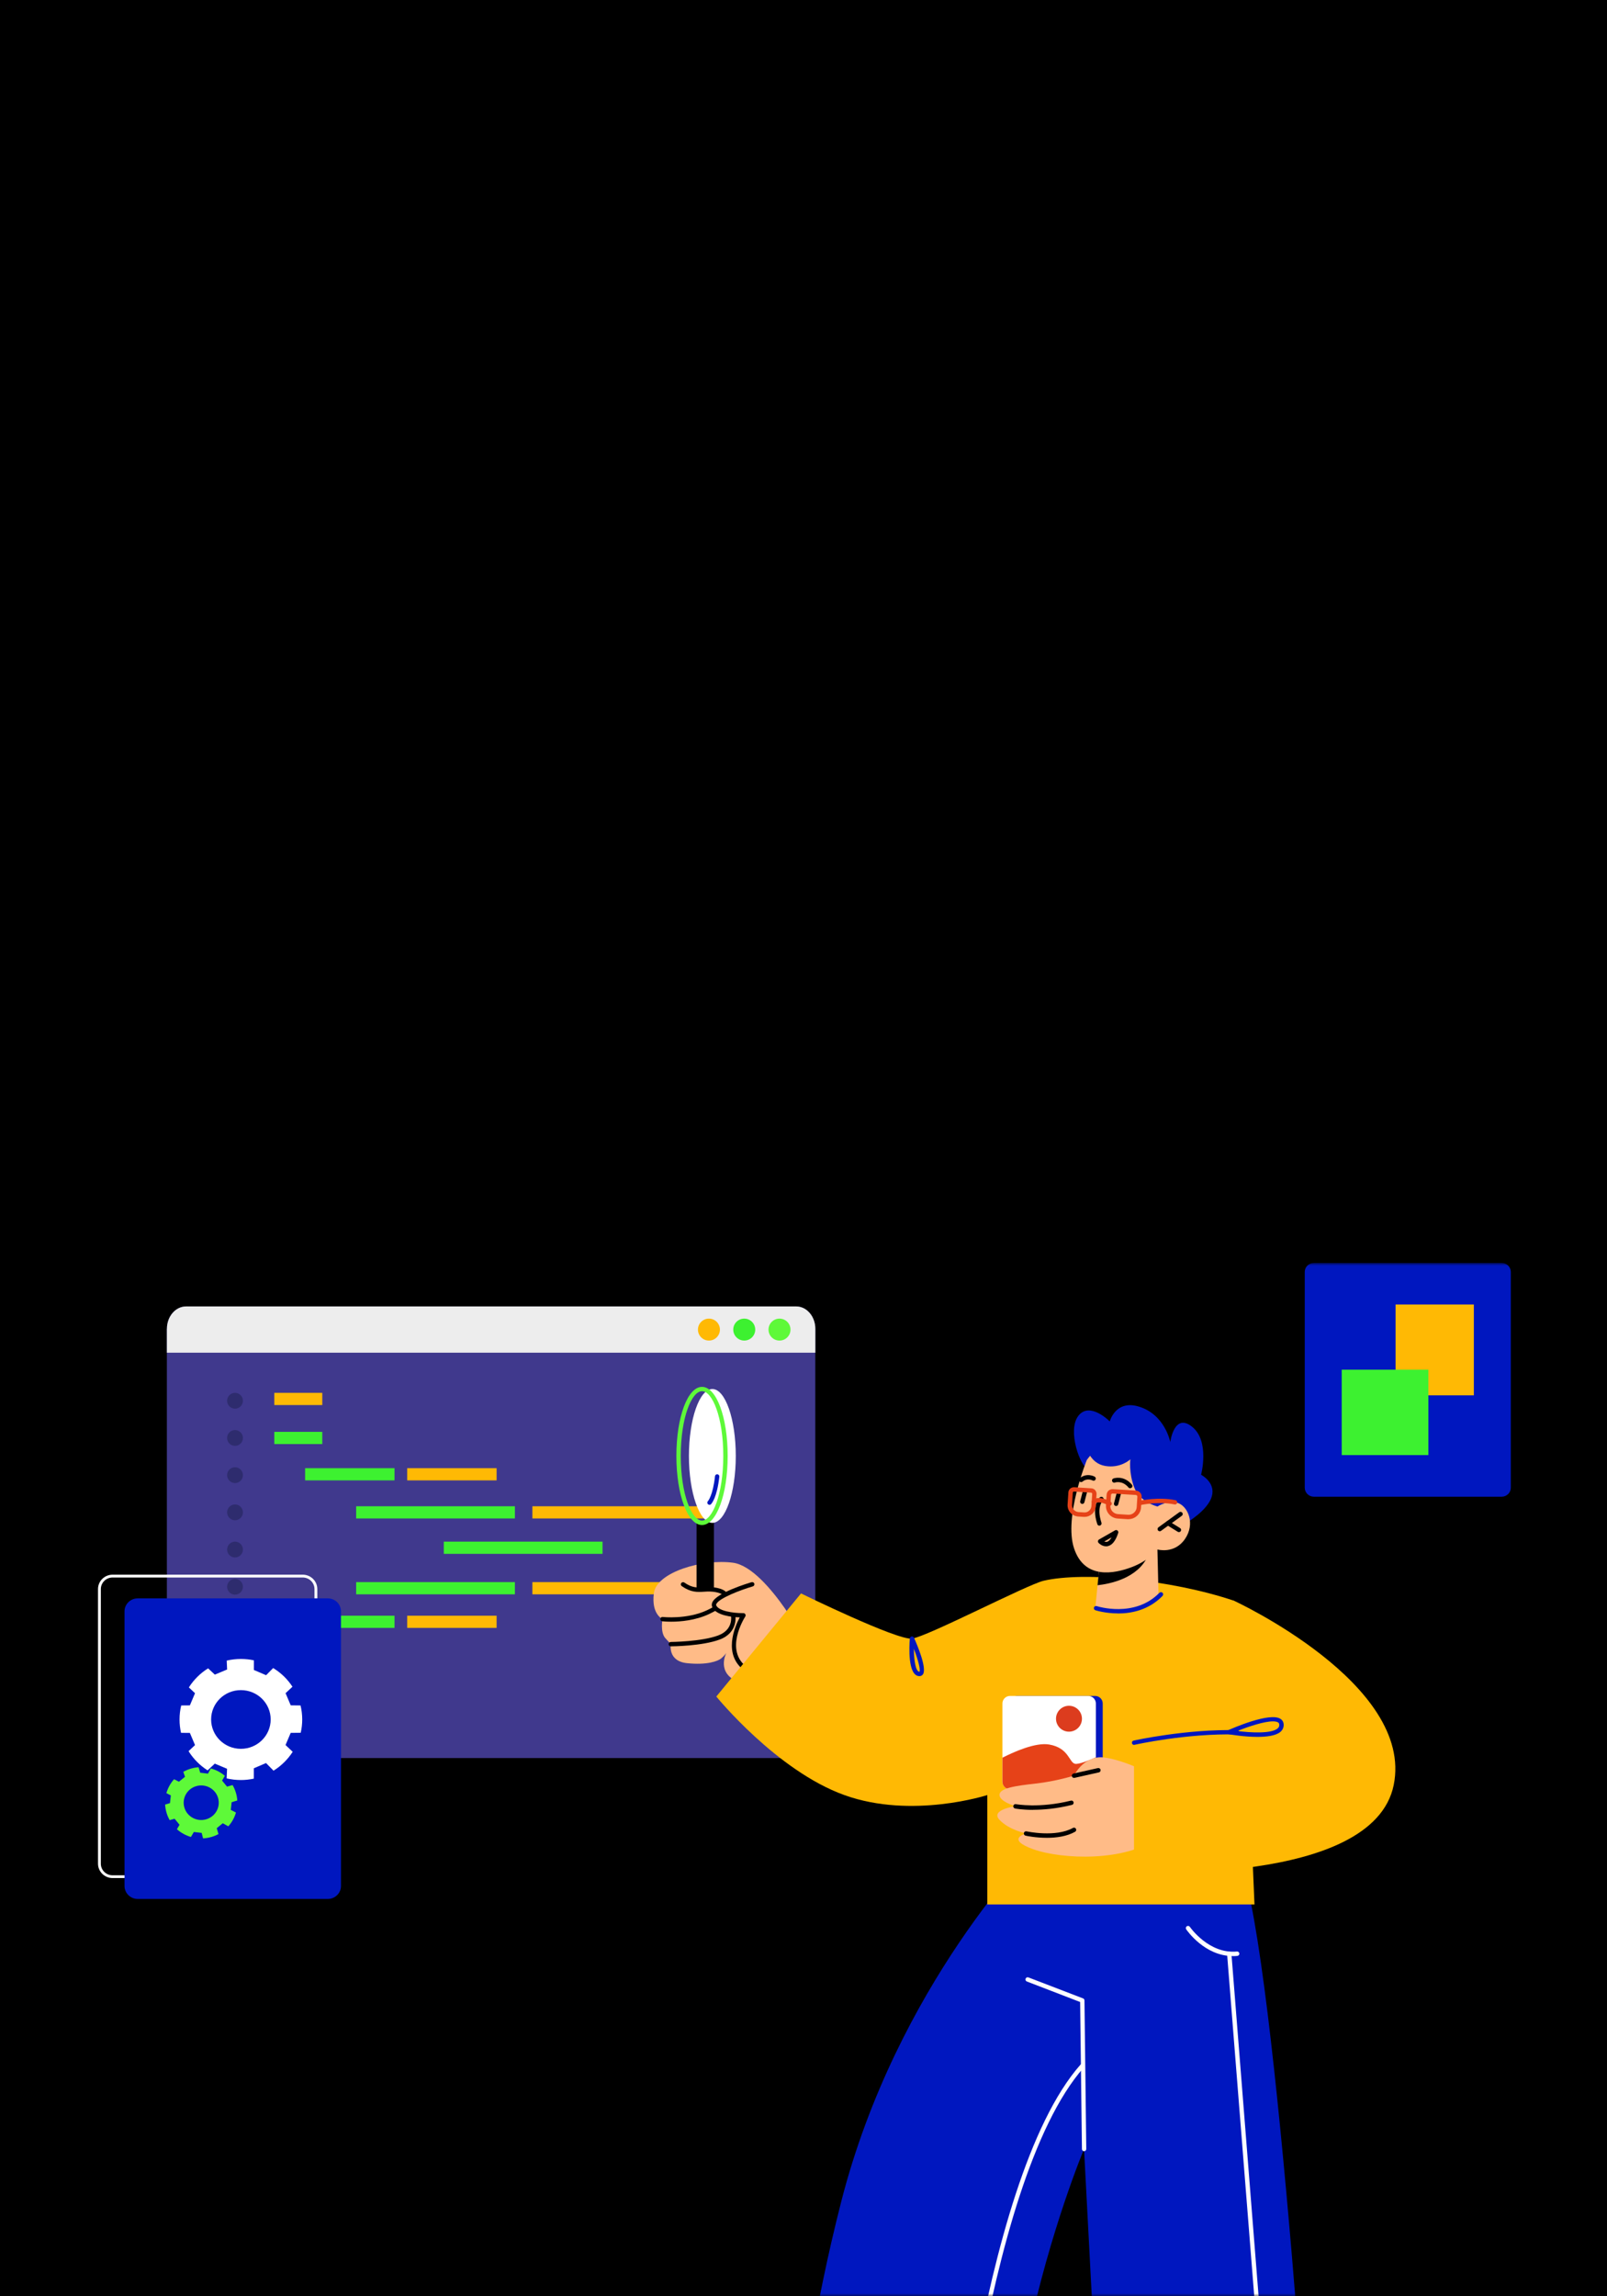 <svg width="280" height="400" viewBox="0 0 280 400" fill="none" xmlns="http://www.w3.org/2000/svg">
<path d="M280 0H0V400H280V0Z" fill="black"/>
<mask id="mask0_1455_33952" style="mask-type:alpha" maskUnits="userSpaceOnUse" x="0" y="220" width="280" height="180">
<path d="M280 220H0V400H280V220Z" fill="black"/>
</mask>
<g mask="url(#mask0_1455_33952)">
<path d="M228.923 220H261.653C262.529 220 263.239 220.7 263.239 221.563V259.156C263.239 260.019 262.529 260.719 261.653 260.719H228.923C228.047 260.719 227.337 260.019 227.337 259.156V221.563C227.337 220.7 228.047 220 228.923 220Z" fill="#0017BF"/>
<path d="M243.164 227.241H256.799V243.061H243.164V227.241Z" fill="#FFB904"/>
<path d="M233.779 238.592H248.877V253.47H233.779V238.592Z" fill="#3DF130"/>
<path d="M29.075 231.484V302.339C29.075 304.491 30.571 306.246 32.413 306.246H138.727C140.558 306.246 142.055 304.491 142.055 302.339V231.484C142.055 229.332 140.558 227.577 138.727 227.577H32.413C30.56 227.577 29.075 229.332 29.075 231.484Z" fill="#40398D"/>
<path d="M29.075 231.484V235.631H142.065V231.484C142.065 229.332 140.569 227.577 138.738 227.577H32.423C30.571 227.577 29.085 229.332 29.085 231.484H29.075Z" fill="#EDEDED"/>
<path d="M121.609 231.609C121.609 232.664 122.467 233.521 123.524 233.521C124.58 233.521 125.438 232.664 125.438 231.609C125.438 230.554 124.58 229.698 123.524 229.698C122.467 229.698 121.609 230.554 121.609 231.609Z" fill="#FFB904"/>
<path d="M127.761 231.609C127.761 232.664 128.619 233.521 129.676 233.521C130.733 233.521 131.591 232.664 131.591 231.609C131.591 230.554 130.733 229.698 129.676 229.698C128.619 229.698 127.761 230.554 127.761 231.609Z" fill="#3DF130"/>
<path d="M133.904 231.609C133.904 232.664 134.762 233.521 135.818 233.521C136.875 233.521 137.733 232.664 137.733 231.609C137.733 230.554 136.875 229.698 135.818 229.698C134.762 229.698 133.904 230.554 133.904 231.609Z" fill="#5EF939"/>
<path d="M47.793 249.423H56.155V251.549H47.793V249.423Z" fill="#3DF130"/>
<path d="M47.793 288.301H56.155V290.427H47.793V288.301Z" fill="#3DF130"/>
<path d="M53.162 255.75H68.74V257.876H53.162V255.75Z" fill="#3DF130"/>
<path d="M70.949 255.75H86.527V257.876H70.949V255.75Z" fill="#FFB904"/>
<path d="M53.162 281.445H68.74V283.571H53.162V281.445Z" fill="#3DF130"/>
<path d="M70.949 281.445H86.527V283.571H70.949V281.445Z" fill="#FFB904"/>
<path d="M62.056 262.383H89.716V264.508H62.056V262.383Z" fill="#3DF130"/>
<path d="M62.056 275.596H89.716V277.722H62.056V275.596Z" fill="#3DF130"/>
<path d="M77.326 268.547H104.986V270.672H77.326V268.547Z" fill="#3DF130"/>
<path d="M92.764 262.383H124.391V264.508H92.764V262.383Z" fill="#FFB904"/>
<path d="M92.764 275.596H124.391V277.722H92.764V275.596Z" fill="#FFB904"/>
<path d="M47.793 242.629H56.155V244.754H47.793V242.629Z" fill="#FFB904"/>
<path d="M47.793 294.781H56.155V296.906H47.793V294.781Z" fill="#FFB904"/>
<ellipse cx="40.948" cy="244.006" rx="1.378" ry="1.378" fill="#2E2C6E"/>
<ellipse cx="40.948" cy="250.486" rx="1.378" ry="1.378" fill="#2E2C6E"/>
<ellipse cx="40.948" cy="256.966" rx="1.378" ry="1.378" fill="#2E2C6E"/>
<ellipse cx="40.948" cy="263.446" rx="1.378" ry="1.378" fill="#2E2C6E"/>
<ellipse cx="40.948" cy="269.925" rx="1.378" ry="1.378" fill="#2E2C6E"/>
<ellipse cx="40.948" cy="276.405" rx="1.378" ry="1.378" fill="#2E2C6E"/>
<ellipse cx="40.948" cy="282.885" rx="1.378" ry="1.378" fill="#2E2C6E"/>
<ellipse cx="40.948" cy="289.364" rx="1.378" ry="1.378" fill="#2E2C6E"/>
<ellipse cx="40.948" cy="295.844" rx="1.378" ry="1.378" fill="#2E2C6E"/>
<path d="M180.426 321.611C180.426 321.611 156.223 345.741 146.565 383.545C136.907 421.349 137.555 449.166 137.555 449.166H174.054C174.054 449.166 175.017 426.07 179.024 407.163C183.032 388.256 188.881 374.352 188.881 374.352L192.816 449.166H229.241C229.241 449.166 222.555 340.58 216.077 324.368C210.804 311.175 180.437 321.611 180.437 321.611H180.426Z" fill="#0017BF"/>
<path d="M188.881 374.73C189.101 374.73 189.269 374.552 189.269 374.343L188.955 348.469C188.955 348.312 188.86 348.176 188.714 348.114L179.192 344.457C178.993 344.384 178.773 344.478 178.7 344.677C178.627 344.875 178.721 345.095 178.92 345.168L188.201 348.74L188.515 374.354C188.515 374.563 188.693 374.73 188.902 374.73H188.881Z" fill="white"/>
<path d="M139.951 287.933C139.438 285.133 138.35 282.459 136.718 280.119C134.416 276.839 130.9 272.651 127.729 272.222C122.445 271.512 114.398 273.852 113.927 277.529C113.456 281.206 115.434 282.031 115.434 282.031C115.434 282.031 114.994 284.36 115.947 285.384L116.888 286.408C116.888 286.408 116.292 289.364 119.724 289.719C123.156 290.074 125.05 289.385 125.636 288.904C126.233 288.424 126.547 287.943 126.547 287.943C126.547 287.943 124.695 291.464 128.713 293.01C132.731 294.566 139.951 287.943 139.951 287.943V287.933Z" fill="#FFBB87"/>
<path d="M116.931 282.492C118.542 282.492 121.158 282.283 123.554 281.155C125.825 280.09 126.966 279.003 126.85 278.021C126.798 277.551 126.432 276.924 125.009 276.621C124.077 276.423 123.303 276.465 122.623 276.507C121.493 276.569 120.603 276.621 119.233 275.671C119.055 275.556 118.825 275.598 118.699 275.765C118.573 275.943 118.615 276.172 118.793 276.298C120.384 277.405 121.493 277.342 122.665 277.269C123.324 277.227 124.015 277.186 124.852 277.374C125.595 277.53 126.055 277.812 126.087 278.115C126.139 278.564 125.417 279.442 123.23 280.476C119.704 282.137 115.518 281.677 115.476 281.667C115.256 281.636 115.078 281.792 115.058 282.001C115.037 282.21 115.183 282.398 115.392 282.419C115.455 282.419 116.041 282.492 116.941 282.492H116.931Z" fill="black"/>
<path d="M131.077 275.974C131.077 275.974 123.742 278.136 124.453 279.787C125.165 281.447 129.539 281.374 129.539 281.374C129.539 281.374 125.521 287.579 130.01 290.776L131.077 275.974Z" fill="#FFBB87"/>
<path d="M130.011 291.163C130.126 291.163 130.251 291.111 130.325 291.006C130.45 290.839 130.408 290.599 130.23 290.474C126.087 287.538 129.697 281.835 129.854 281.594C129.927 281.48 129.937 281.323 129.864 281.197C129.801 281.072 129.665 280.999 129.529 280.999C129.446 280.999 129.425 280.999 129.372 280.999C127.761 280.999 125.218 280.644 124.789 279.641C124.768 279.589 124.758 279.526 124.81 279.411C125.291 278.398 128.964 276.988 131.172 276.34C131.371 276.277 131.486 276.069 131.434 275.87C131.371 275.672 131.162 275.557 130.963 275.609C130.345 275.786 124.904 277.437 124.13 279.087C123.994 279.38 123.983 279.672 124.098 279.934C124.726 281.406 127.552 281.699 128.891 281.741C128.001 283.412 125.888 288.301 129.791 291.079C129.854 291.132 129.937 291.152 130.011 291.152V291.163Z" fill="black"/>
<path d="M116.879 286.784C117.098 286.784 122.362 286.743 125.417 285.594C128.703 284.361 128.128 281.332 128.117 281.3C128.075 281.091 127.866 280.966 127.667 281.008C127.458 281.05 127.332 281.248 127.364 281.457C127.385 281.551 127.814 283.88 125.145 284.883C122.226 285.98 116.931 286.022 116.879 286.022C116.669 286.022 116.502 286.189 116.502 286.408C116.502 286.617 116.669 286.784 116.889 286.784H116.879Z" fill="black"/>
<path d="M124.391 276.904H121.367V265.141H124.391V276.904Z" fill="black"/>
<path d="M128.2 253.618C128.2 260.053 126.369 265.276 124.119 265.276C121.869 265.276 120.038 260.053 120.038 253.618C120.038 247.183 121.869 241.96 124.119 241.96C126.369 241.96 128.2 247.183 128.2 253.618Z" fill="white"/>
<path d="M165.107 449.544C165.306 449.544 165.473 449.388 165.483 449.189C165.536 448.5 170.977 380.361 188.85 360.127C188.986 359.97 188.975 359.73 188.818 359.594C188.661 359.458 188.421 359.469 188.285 359.625C170.234 380.047 164.782 448.448 164.73 449.137C164.72 449.346 164.877 449.534 165.086 449.544C165.086 449.544 165.107 449.544 165.117 449.544H165.107Z" fill="white"/>
<path d="M214.801 340.749C215.063 340.749 215.324 340.738 215.596 340.707C215.805 340.686 215.962 340.498 215.941 340.289C215.921 340.08 215.732 339.923 215.523 339.944C210.636 340.425 207.351 335.703 207.319 335.651C207.204 335.473 206.963 335.432 206.785 335.546C206.608 335.661 206.566 335.902 206.681 336.079C206.817 336.278 209.904 340.738 214.801 340.738V340.749Z" fill="white"/>
<path d="M222.816 449.543C223.056 449.522 223.213 449.344 223.192 449.136L214.56 340.33C214.539 340.121 214.382 339.965 214.152 339.986C213.942 340.007 213.785 340.184 213.806 340.393L222.439 449.198C222.46 449.397 222.617 449.553 222.816 449.553V449.543Z" fill="white"/>
<path d="M139.564 277.571L124.81 295.528C124.81 295.528 135.305 308.439 147.109 312.691C158.912 316.942 172.024 312.691 172.024 312.691V331.744H218.578C218.578 331.744 216.506 279.337 214.968 278.825C203.97 275.137 188.871 273.727 181.849 275.357C178.972 276.025 161.518 285.124 158.902 285.437C156.275 285.751 139.554 277.561 139.554 277.561L139.564 277.571Z" fill="#FFB904"/>
<path d="M201.679 262.425C201.679 262.425 198.822 261.527 197.577 259.772C196.321 258.017 196.363 253.891 196.363 253.891C196.363 253.891 190.942 256.283 189.582 255.896C188.222 255.51 185.909 249.169 187.897 246.62C189.886 244.071 193.36 247.602 193.36 247.602C193.36 247.602 194.354 243.841 198.33 244.991C202.987 246.328 203.907 251.206 203.907 251.206C203.907 251.206 204.556 246.025 207.695 248.521C210.835 251.018 209.275 256.899 209.275 256.899C209.275 256.899 211.839 258.205 211.148 260.649C210.468 263.093 206.764 265.245 206.764 265.245L201.668 262.435L201.679 262.425Z" fill="#0017BF"/>
<path d="M201.668 269.914L201.856 277.801C201.856 277.801 200.433 280.099 195.662 280.559C192.104 280.903 190.838 280.151 190.838 280.151L191.235 276.15L191.633 272.244L200.224 270.248L201.668 269.914Z" fill="#FFBB87"/>
<path d="M200.224 270.248C200.213 270.467 200.129 270.718 200.004 271.01C198.267 274.98 193.286 275.92 191.235 276.139L191.633 272.232L200.224 270.237V270.248Z" fill="black"/>
<path d="M189.373 254.297C189.373 254.297 185.323 264.262 187.144 269.725C188.965 275.189 194.144 274.144 197.221 272.974C200.297 271.804 201.668 269.913 201.668 269.913C201.668 269.913 204.619 270.77 206.46 268.096C208.302 265.422 206.984 262.455 205.289 261.828C203.593 261.191 201.668 262.424 201.668 262.424L203.102 259.52C203.102 259.52 195.996 245.24 189.373 254.307V254.297Z" fill="#FFBB87"/>
<path d="M202.076 266.739C202.149 266.739 202.233 266.718 202.296 266.666L205.917 264.044C206.084 263.919 206.126 263.678 206 263.511C205.875 263.344 205.634 263.302 205.467 263.428L201.846 266.05C201.679 266.175 201.637 266.415 201.762 266.582C201.836 266.687 201.951 266.739 202.066 266.739H202.076Z" fill="black"/>
<path d="M196.927 259.238C197.011 259.238 197.105 259.206 197.168 259.154C197.335 259.018 197.356 258.778 197.22 258.621C195.797 256.919 194.081 257.514 194.008 257.535C193.809 257.608 193.704 257.828 193.778 258.026C193.851 258.224 194.06 258.329 194.259 258.256C194.311 258.235 195.546 257.828 196.624 259.112C196.697 259.206 196.812 259.248 196.917 259.248L196.927 259.238Z" fill="black"/>
<path d="M188.379 258.173C188.462 258.173 188.546 258.141 188.619 258.089C189.436 257.41 190.325 257.87 190.367 257.891C190.555 257.985 190.785 257.922 190.88 257.734C190.974 257.546 190.911 257.316 190.723 257.222C190.67 257.191 189.352 256.491 188.128 257.504C187.96 257.64 187.939 257.88 188.075 258.037C188.148 258.131 188.264 258.173 188.368 258.173H188.379Z" fill="black"/>
<path d="M188.578 261.975C188.745 261.975 188.902 261.86 188.944 261.693L189.415 259.875C189.467 259.666 189.342 259.468 189.143 259.415C188.944 259.363 188.735 259.488 188.682 259.687L188.211 261.505C188.159 261.713 188.285 261.912 188.484 261.964C188.515 261.964 188.546 261.975 188.578 261.975Z" fill="black"/>
<path d="M194.469 262.34C194.637 262.34 194.794 262.225 194.836 262.058L195.306 260.24C195.359 260.032 195.233 259.833 195.034 259.781C194.825 259.729 194.626 259.854 194.574 260.052L194.103 261.87C194.051 262.079 194.176 262.277 194.375 262.33C194.407 262.33 194.438 262.34 194.469 262.34Z" fill="black"/>
<path d="M192.722 269.359C192.816 269.359 192.92 269.359 193.025 269.328C193.789 269.161 194.396 268.388 194.835 267.03C194.888 266.884 194.835 266.717 194.71 266.612C194.584 266.508 194.417 266.497 194.281 266.581L191.497 268.169C191.393 268.231 191.33 268.325 191.309 268.44C191.288 268.555 191.33 268.67 191.403 268.754C191.424 268.785 191.968 269.359 192.711 269.359H192.722ZM193.684 267.793C193.433 268.242 193.151 268.513 192.868 268.576C192.701 268.607 192.544 268.576 192.408 268.524L193.695 267.793H193.684Z" fill="black"/>
<path d="M201.679 262.425C201.679 262.425 198.603 261.694 197.619 259.082C196.636 256.471 196.95 254.204 196.95 254.204C196.95 254.204 195.275 255.823 192.565 255.363C189.865 254.904 189.29 252.063 189.29 252.063L191.969 249.305C191.969 249.305 202.077 252.115 202.349 251.812C202.621 251.509 205.928 258.382 205.928 258.382L201.669 262.435L201.679 262.425Z" fill="#0017BF"/>
<path d="M205.414 266.885C205.54 266.885 205.665 266.822 205.739 266.707C205.854 266.53 205.791 266.29 205.613 266.185L203.709 265.005C203.531 264.89 203.29 264.953 203.185 265.13C203.07 265.308 203.133 265.548 203.311 265.652L205.215 266.833C205.278 266.875 205.352 266.885 205.414 266.885Z" fill="black"/>
<path d="M196.634 264.628C197.168 264.628 197.67 264.44 198.078 264.085C198.518 263.698 198.779 263.166 198.811 262.591L198.926 260.773C198.947 260.491 198.853 260.23 198.664 260.011C198.476 259.802 198.225 259.677 197.942 259.656L193.924 259.405C193.296 259.374 192.846 259.812 192.815 260.387L192.7 262.205C192.626 263.406 193.537 264.44 194.74 264.524L196.498 264.638C196.498 264.638 196.592 264.638 196.634 264.638V264.628ZM193.861 260.168L197.9 260.418C197.974 260.418 198.047 260.46 198.099 260.512C198.151 260.565 198.172 260.638 198.172 260.721L198.057 262.539C198.036 262.915 197.869 263.26 197.576 263.51C197.293 263.761 196.938 263.886 196.55 263.865L194.793 263.751C194.008 263.698 193.411 263.03 193.464 262.246L193.579 260.429C193.579 260.282 193.715 260.168 193.861 260.168Z" fill="#E64218"/>
<path d="M198.622 262.174C198.622 262.174 198.675 262.174 198.706 262.174C198.738 262.174 201.877 261.475 204.66 262.07C204.859 262.112 205.068 261.986 205.11 261.778C205.152 261.569 205.026 261.37 204.817 261.328C201.877 260.702 198.675 261.401 198.539 261.433C198.329 261.475 198.204 261.684 198.246 261.892C198.288 262.07 198.445 262.185 198.622 262.185V262.174Z" fill="#E64218"/>
<path d="M191.55 265.757C191.55 265.757 191.634 265.757 191.676 265.737C191.874 265.674 191.979 265.455 191.916 265.256C191.006 262.519 192.115 261.433 192.167 261.391C192.324 261.245 192.335 261.005 192.188 260.858C192.042 260.702 191.812 260.691 191.655 260.827C191.592 260.879 190.106 262.258 191.194 265.507C191.247 265.663 191.393 265.768 191.561 265.768L191.55 265.757Z" fill="black"/>
<path d="M188.965 264.232C189.446 264.232 189.896 264.065 190.262 263.741C190.66 263.396 190.89 262.916 190.922 262.393L191.058 260.283C191.079 260.022 190.984 259.772 190.817 259.583C190.65 259.385 190.409 259.27 190.147 259.26L187.176 259.072C186.631 259.04 186.181 259.448 186.15 259.97L186.014 262.08C185.941 263.166 186.767 264.096 187.856 264.169L188.829 264.232C188.829 264.232 188.913 264.232 188.954 264.232H188.965ZM187.123 259.824L190.105 260.012C190.158 260.012 190.21 260.043 190.252 260.085C190.283 260.127 190.304 260.179 190.304 260.231L190.168 262.341C190.147 262.665 190.001 262.958 189.76 263.166C189.519 263.375 189.216 263.49 188.892 263.459L187.918 263.396C187.259 263.354 186.746 262.78 186.788 262.122L186.924 260.012C186.924 259.907 187.019 259.824 187.134 259.824H187.123Z" fill="#E64218"/>
<path d="M192.136 296.739V310.361C192.136 311.082 191.539 311.677 190.817 311.677H177.172C176.429 311.677 175.854 311.082 175.854 310.361V296.739C175.854 296.019 176.44 295.423 177.172 295.423H190.817C191.539 295.423 192.136 296.019 192.136 296.739Z" fill="#0017BF"/>
<path d="M190.942 296.739V310.361C190.942 311.082 190.346 311.677 189.624 311.677H175.979C175.236 311.677 174.66 311.082 174.66 310.361V296.739C174.66 296.019 175.246 295.423 175.979 295.423H189.624C190.346 295.423 190.942 296.019 190.942 296.739Z" fill="white"/>
<path d="M186.255 301.649C185.007 301.649 183.995 300.639 183.995 299.393C183.995 298.147 185.007 297.137 186.255 297.137C187.504 297.137 188.516 298.147 188.516 299.393C188.516 300.639 187.504 301.649 186.255 301.649Z" fill="#DC3C1E"/>
<path d="M190.943 306.11V310.361C190.943 311.082 190.346 311.677 189.624 311.677H175.979C175.236 311.677 174.661 311.082 174.661 310.361V306.183C176.774 305.107 180.458 303.488 182.802 303.885C186.265 304.48 186.265 307.05 187.333 307.248C187.939 307.363 189.635 306.695 190.953 306.11H190.943Z" fill="#E64218"/>
<path d="M193.339 262.298C193.464 262.298 193.59 262.236 193.663 262.121C193.768 261.943 193.716 261.703 193.538 261.599C193.454 261.546 191.529 260.387 190.357 261.306C190.189 261.431 190.168 261.672 190.294 261.839C190.419 262.006 190.66 262.037 190.827 261.902C191.445 261.411 192.701 261.985 193.13 262.246C193.192 262.288 193.255 262.298 193.328 262.298H193.339Z" fill="#E64218"/>
<path d="M201.219 309.306C201.219 309.306 195.851 306.538 192.324 306.141C188.798 305.744 187.134 309.306 187.134 309.306C187.134 309.306 183.984 310.298 180.458 310.685C176.932 311.082 174.148 311.479 174.148 312.659C174.148 313.84 176.932 314.634 176.932 314.634C176.932 314.634 172.484 315.229 174.148 317.005C175.812 318.781 178.784 319.376 178.784 319.376C178.784 319.376 175.069 320.368 180.081 322.144C185.093 323.92 196.091 324.317 201.627 320.17C207.162 316.023 201.219 309.296 201.219 309.296V309.306Z" fill="#FFBB87"/>
<path d="M214.968 278.824C214.968 278.824 246.444 293.313 242.834 310.956C239.224 328.599 197.587 326.071 197.587 326.071V303.55L212.582 302.505L214.957 278.824H214.968Z" fill="#FFB904"/>
<path d="M197.597 303.936C197.597 303.936 197.649 303.936 197.681 303.936C197.775 303.916 206.784 301.9 215.553 302.14C215.773 302.14 215.94 301.973 215.94 301.774C215.94 301.565 215.783 301.388 215.574 301.388C206.711 301.158 197.607 303.184 197.513 303.205C197.304 303.247 197.178 303.456 197.231 303.665C197.273 303.842 197.43 303.957 197.607 303.957L197.597 303.936Z" fill="#0017BF"/>
<path d="M219.091 302.558C220.713 302.558 222.293 302.359 223.089 301.691C223.465 301.377 223.664 300.959 223.664 300.489C223.664 300.019 223.476 299.643 223.099 299.413C221.247 298.212 214.759 301.053 214.027 301.377C213.87 301.45 213.786 301.607 213.807 301.774C213.828 301.941 213.953 302.077 214.121 302.098C214.539 302.171 216.852 302.558 219.091 302.558ZM221.791 299.852C222.178 299.852 222.492 299.915 222.691 300.04C222.796 300.103 222.9 300.218 222.9 300.479C222.9 300.73 222.806 300.928 222.597 301.095C221.477 302.035 217.877 301.826 215.586 301.534C217.679 300.698 220.305 299.852 221.791 299.852Z" fill="#0017BF"/>
<path d="M194.803 281.06C197.168 281.06 200.171 280.454 202.557 277.999C202.704 277.853 202.704 277.602 202.557 277.456C202.411 277.31 202.159 277.31 202.013 277.456C197.681 281.906 191.151 279.796 191.089 279.775C190.89 279.712 190.67 279.817 190.607 280.015C190.544 280.214 190.649 280.433 190.848 280.496C190.879 280.506 192.553 281.049 194.814 281.049L194.803 281.06Z" fill="#0017BF"/>
<path d="M160.188 291.977C160.44 291.977 160.649 291.873 160.795 291.685C161.57 290.661 159.812 286.535 159.257 285.292C159.184 285.135 159.016 285.041 158.839 285.073C158.671 285.104 158.535 285.24 158.525 285.417C158.41 286.89 158.179 291.706 160.052 291.967C160.105 291.967 160.147 291.967 160.188 291.967V291.977ZM159.226 287.204C160 289.22 160.429 290.933 160.188 291.225C159.519 291.121 159.247 289.167 159.226 287.204Z" fill="#0017BF"/>
<path d="M187.133 309.694C187.133 309.694 187.186 309.694 187.217 309.694L191.466 308.743C191.675 308.701 191.8 308.492 191.759 308.284C191.717 308.075 191.507 307.949 191.298 307.991L187.05 308.942C186.84 308.983 186.715 309.192 186.757 309.401C186.799 309.579 186.956 309.704 187.133 309.704V309.694Z" fill="black"/>
<path d="M179.987 315.259C181.714 315.259 184.047 315.082 186.778 314.403C186.988 314.351 187.103 314.142 187.061 313.943C187.008 313.734 186.799 313.609 186.6 313.661C181.044 315.04 177.047 314.278 177.005 314.278C176.785 314.236 176.597 314.372 176.555 314.581C176.513 314.789 176.649 314.988 176.858 315.03C176.942 315.051 178.093 315.27 179.998 315.27L179.987 315.259Z" fill="black"/>
<path d="M182.414 320.139C184.025 320.139 185.857 319.909 187.322 319.084C187.51 318.98 187.573 318.75 187.468 318.562C187.364 318.374 187.133 318.311 186.945 318.416C183.931 320.108 178.898 319.021 178.856 319.011C178.647 318.969 178.448 319.095 178.396 319.303C178.354 319.512 178.48 319.711 178.689 319.763C178.814 319.794 180.426 320.139 182.404 320.139H182.414Z" fill="black"/>
<path d="M122.319 265.652C124.82 265.652 126.787 260.367 126.787 253.619C126.787 246.871 124.83 241.585 122.319 241.585C119.808 241.585 117.851 246.871 117.851 253.619C117.851 260.367 119.808 265.652 122.319 265.652ZM122.319 242.337C124.108 242.337 126.023 246.871 126.023 253.608C126.023 260.346 124.108 264.879 122.319 264.879C120.53 264.879 118.615 260.346 118.615 253.608C118.615 246.871 120.53 242.337 122.319 242.337Z" fill="#5EF939"/>
<path d="M123.617 262.142C123.711 262.142 123.805 262.1 123.878 262.027C123.983 261.923 124.935 260.878 125.333 257.232C125.354 257.024 125.207 256.835 124.998 256.815C124.789 256.794 124.6 256.94 124.58 257.149C124.213 260.533 123.355 261.484 123.345 261.494C123.198 261.641 123.209 261.891 123.355 262.027C123.429 262.1 123.523 262.132 123.617 262.132V262.142Z" fill="#0017BF"/>
<path d="M19.619 327.148H52.745C54.148 327.148 55.287 326.025 55.287 324.643V276.806C55.287 275.424 54.148 274.301 52.745 274.301H19.619C18.217 274.301 17.077 275.424 17.077 276.806V324.643C17.077 326.025 18.217 327.148 19.619 327.148ZM52.745 274.793C53.878 274.793 54.795 275.696 54.795 276.812V324.65C54.795 325.766 53.878 326.67 52.745 326.67H19.619C18.487 326.67 17.57 325.766 17.57 324.65V276.812C17.57 275.696 18.487 274.793 19.619 274.793H52.745Z" fill="white"/>
<path d="M57.114 330.789H23.994C22.725 330.789 21.695 329.775 21.695 328.523L21.695 280.693C21.695 279.441 22.725 278.427 23.994 278.427H57.114C58.383 278.427 59.413 279.441 59.413 280.693L59.413 328.523C59.413 329.775 58.383 330.789 57.114 330.789Z" fill="#0017BF"/>
<path d="M31.54 301.833C31.371 301.089 31.284 300.319 31.284 299.521C31.284 298.684 31.385 297.867 31.573 297.083L33.084 297.07L33.98 294.95L32.908 293.94C33.758 292.598 34.904 291.462 36.26 290.618L37.433 291.714L39.57 290.818L39.503 289.269C40.298 289.083 41.128 288.984 41.977 288.984C42.752 288.984 43.508 289.063 44.236 289.223V290.904L46.367 291.814L47.594 290.565C48.949 291.389 50.102 292.505 50.958 293.821L49.758 294.944L50.655 297.063L52.367 297.083C52.556 297.867 52.657 298.684 52.657 299.521C52.657 300.319 52.57 301.089 52.394 301.84L50.648 301.86L49.751 303.979L50.999 305.155C50.149 306.478 49.003 307.607 47.661 308.444L46.353 307.115L44.222 308.026V309.833C43.494 309.986 42.739 310.072 41.964 310.072C41.114 310.072 40.278 309.972 39.489 309.786L39.563 308.112L37.426 307.215L36.172 308.391C34.83 307.534 33.691 306.391 32.855 305.043L33.98 303.986L33.084 301.867L31.547 301.853L31.54 301.833ZM41.97 304.637C44.836 304.637 47.162 302.352 47.162 299.521C47.162 296.691 44.843 294.412 41.97 294.412C39.098 294.412 36.785 296.698 36.785 299.521C36.785 302.345 39.111 304.637 41.97 304.637Z" fill="white"/>
<path d="M29.551 317.035C29.329 316.643 29.147 316.218 29.018 315.773C28.877 315.301 28.796 314.823 28.769 314.351L29.619 314.092L29.767 312.75L28.991 312.358C29.248 311.461 29.706 310.63 30.326 309.933L31.176 310.365L32.235 309.508L31.938 308.644C32.356 308.411 32.808 308.219 33.286 308.079C33.725 307.953 34.163 307.873 34.601 307.847L34.884 308.797L36.24 308.963L36.725 308.053C37.629 308.298 38.471 308.737 39.179 309.341L38.694 310.172L39.557 311.222L40.528 310.949C40.764 311.361 40.959 311.806 41.101 312.285C41.236 312.737 41.317 313.188 41.344 313.64L40.359 313.933L40.211 315.275L41.114 315.733C40.858 316.623 40.4 317.447 39.779 318.138L38.815 317.6L37.764 318.464L38.067 319.487C37.683 319.693 37.264 319.866 36.833 319.992C36.348 320.131 35.862 320.211 35.383 320.238L35.141 319.281L33.779 319.122L33.266 319.992C32.363 319.726 31.527 319.268 30.826 318.643L31.284 317.866L30.421 316.816L29.551 317.062V317.035ZM35.923 316.916C37.541 316.444 38.471 314.77 37.993 313.175C37.514 311.581 35.815 310.664 34.197 311.135C32.578 311.607 31.648 313.281 32.127 314.876C32.605 316.471 34.305 317.387 35.923 316.916Z" fill="#5EF939"/>
</g>
</svg>
